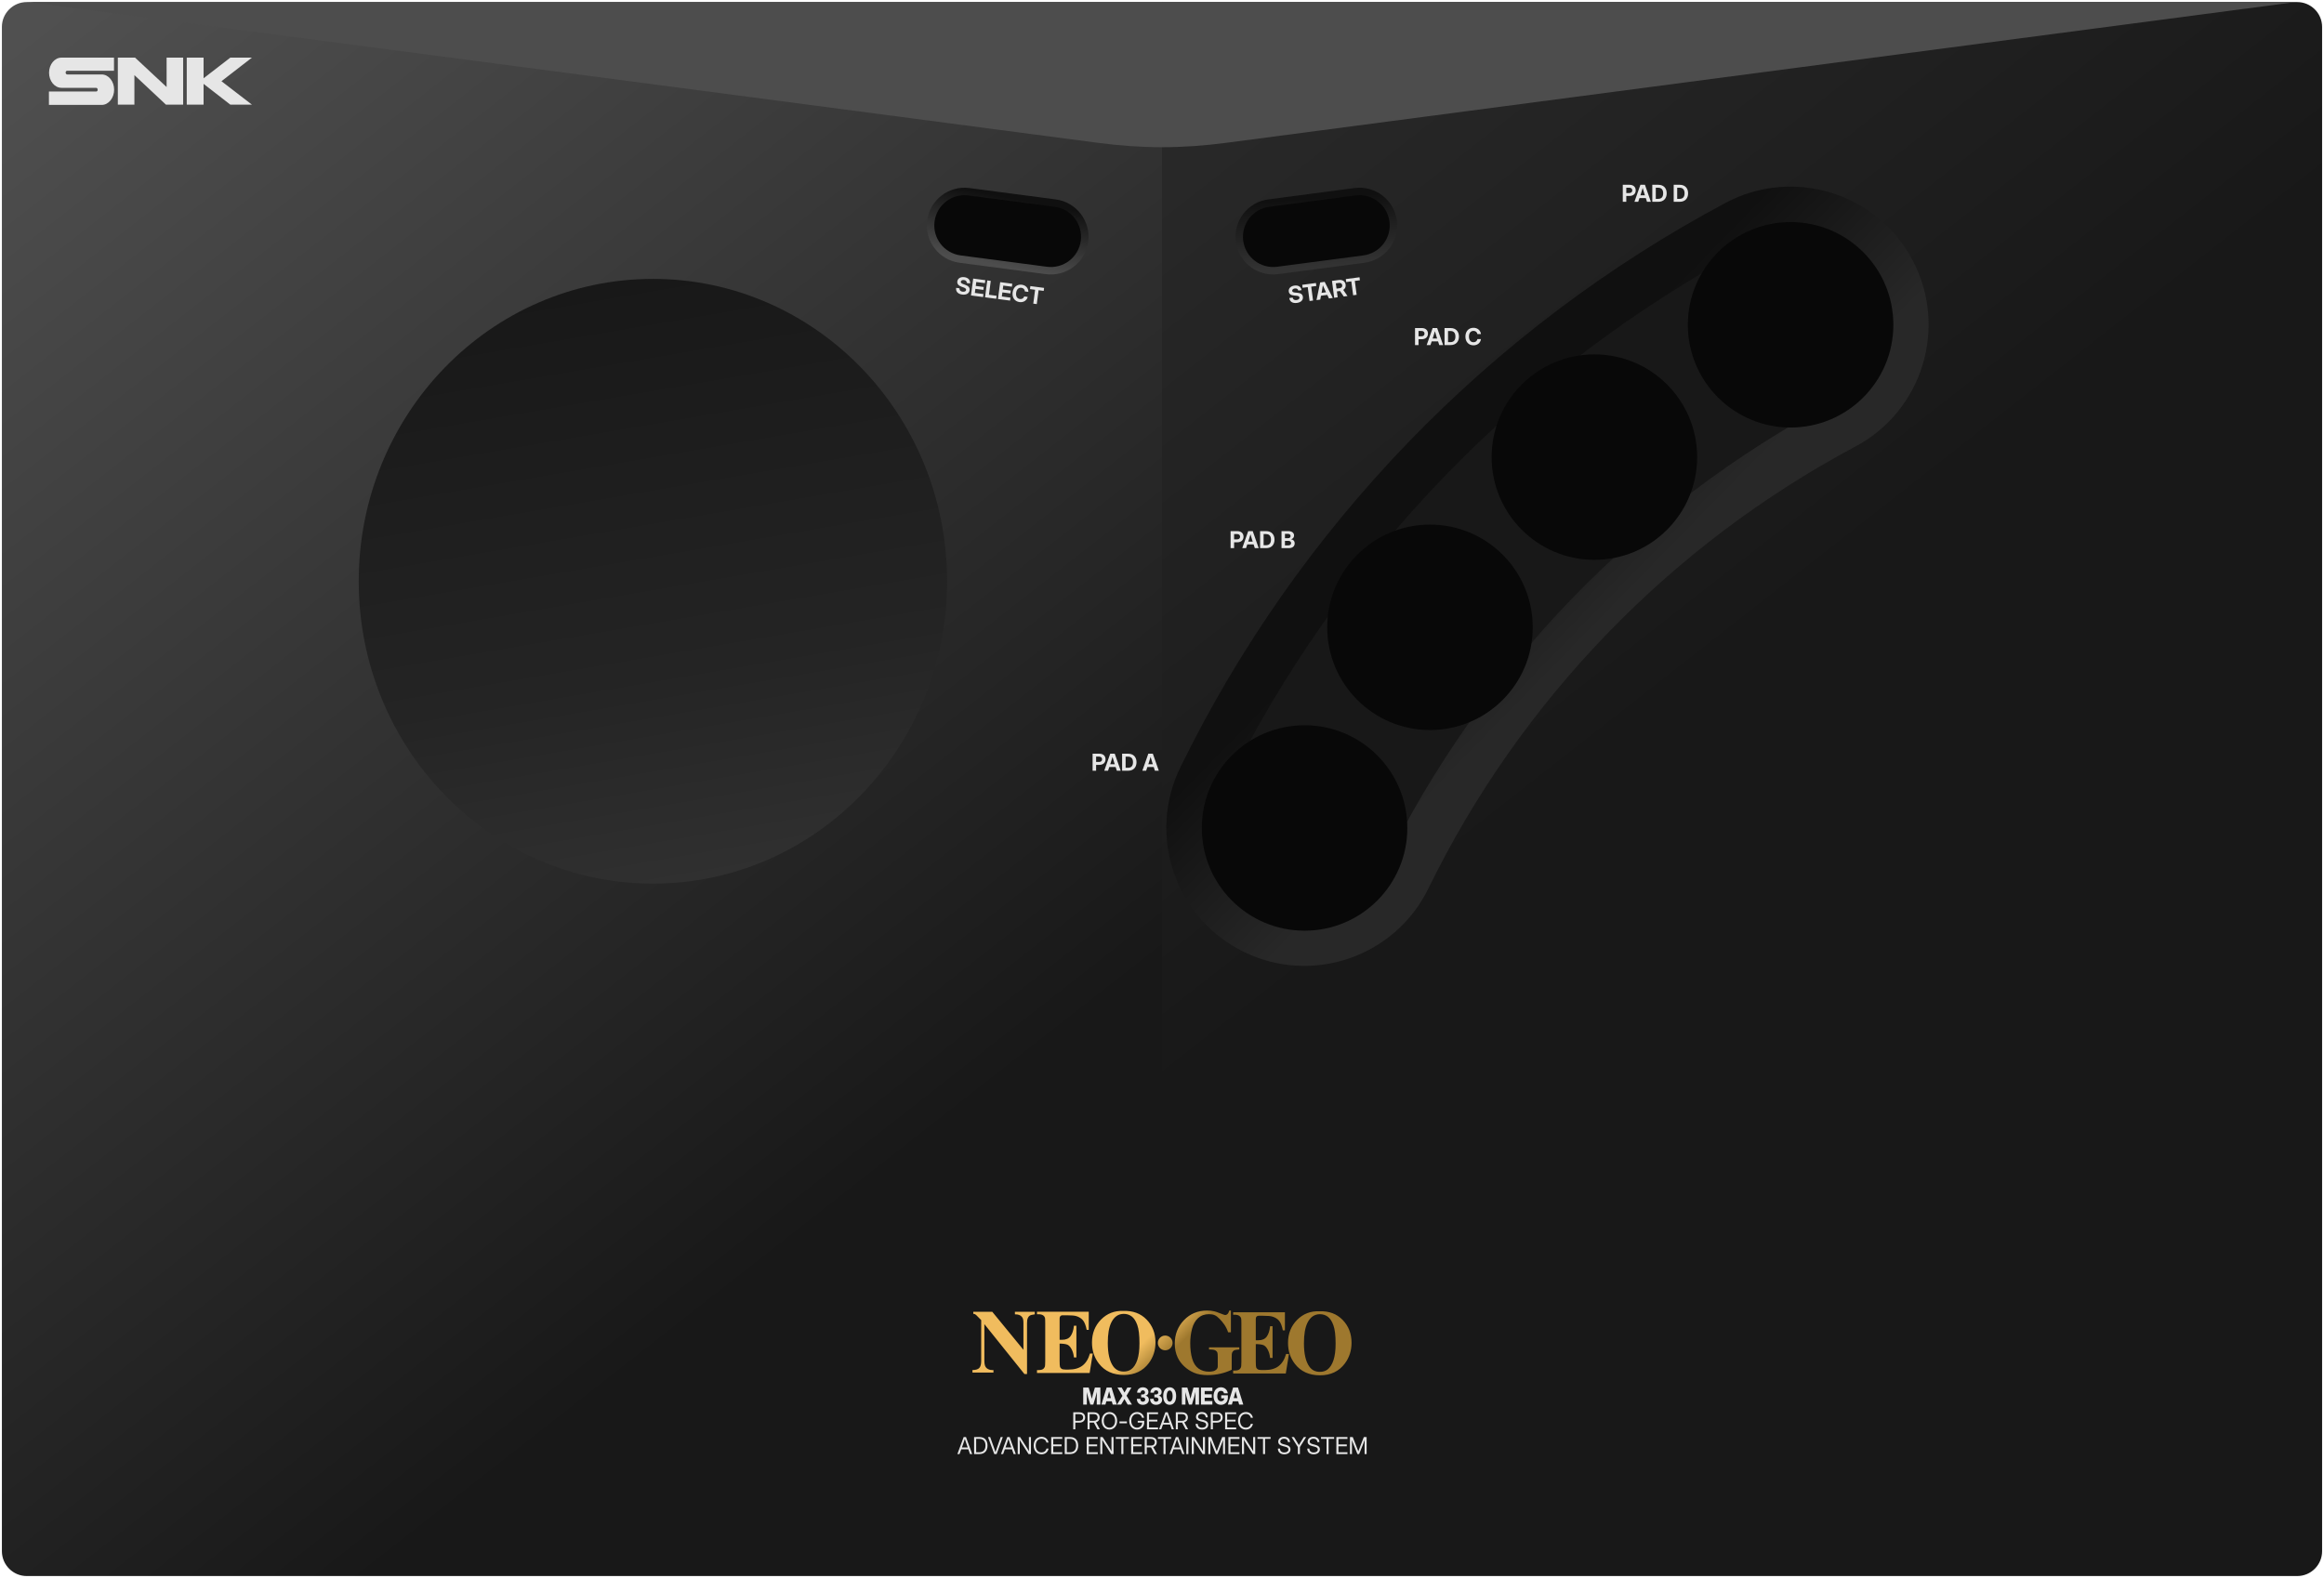 <?xml version="1.0" encoding="UTF-8"?>
<!DOCTYPE svg PUBLIC "-//W3C//DTD SVG 1.1//EN" "http://www.w3.org/Graphics/SVG/1.1/DTD/svg11.dtd">
<svg xml:space="preserve" viewBox="0 0 1060 720" width="1060px" height="720px" version="1.1" style="shape-rendering:geometricPrecision; fill-rule:evenodd; clip-rule:evenodd" xmlns="http://www.w3.org/2000/svg">
 <defs>
  <style type="text/css">
    .fil6 {fill:#080808}
    .fil3 {fill:#181818}
    .fil0 {fill:#1A1A1A}
    .fil7 {fill:#4D4D4D}
    .fil9 {fill:#E6E6E6}
    .fil8 {fill:url(#id0)}
    .fil1 {fill:url(#id1)}
    .fil2 {fill:url(#id2)}
    .fil4 {fill:url(#id3)}
    .fil11 {fill:url(#id4)}
    .fil5 {fill:url(#id5)}
    .fil10 {fill:url(#id6)}
  </style>
  <linearGradient id="id0" gradientUnits="userSpaceOnUse" x1="274.494" y1="129.339" x2="321.092" y2="401.052">
   <stop offset="0" style="stop-opacity:1; stop-color:#181818"/>
   <stop offset="0.65" style="stop-opacity:1; stop-color:#242424"/>
   <stop offset="1" style="stop-opacity:1; stop-color:#303030"/>
  </linearGradient>
  <linearGradient id="id1" gradientUnits="userSpaceOnUse" x1="895.208" y1="215.561" x2="693.926" y2="-41.326">
   <stop offset="0" style="stop-opacity:1; stop-color:#181818"/>
   <stop offset="1" style="stop-opacity:1; stop-color:#282828"/>
  </linearGradient>
  <linearGradient id="id2" gradientUnits="userSpaceOnUse" x1="675.654" y1="219.199" x2="735.975" y2="278.186">
   <stop offset="0" style="stop-opacity:1; stop-color:#101010"/>
   <stop offset="1" style="stop-opacity:1; stop-color:#282828"/>
  </linearGradient>
  <linearGradient id="id3" gradientUnits="userSpaceOnUse" x1="466.716" y1="487.627" x2="64.15" y2="-26.147">
   <stop offset="0" style="stop-opacity:1; stop-color:#181818"/>
   <stop offset="1" style="stop-opacity:1; stop-color:#505050"/>
  </linearGradient>
  <linearGradient id="id4" gradientUnits="userSpaceOnUse" x1="487.503" y1="568.834" x2="572.498" y2="656.575">
   <stop offset="0" style="stop-opacity:1; stop-color:#F0BC5E"/>
   <stop offset="0.45" style="stop-opacity:1; stop-color:#F0BC5E"/>
   <stop offset="0.55" style="stop-opacity:1; stop-color:#9E782E"/>
   <stop offset="1" style="stop-opacity:1; stop-color:#9E782E"/>
  </linearGradient>
  <linearGradient id="id5" gradientUnits="userSpaceOnUse" x1="448.016" y1="119.596" x2="453.961" y2="89.005">
   <stop offset="0" style="stop-opacity:1; stop-color:#4D4D4D"/>
   <stop offset="1" style="stop-opacity:1; stop-color:#101010"/>
  </linearGradient>
  <linearGradient id="id6" gradientUnits="userSpaceOnUse" x1="592.854" y1="122.114" x2="590.679" y2="91.027">
   <stop offset="0" style="stop-opacity:1; stop-color:#333333"/>
   <stop offset="1" style="stop-opacity:1; stop-color:#101010"/>
  </linearGradient>
 </defs>
 <g>
  <polygon class="fil0" points="530,0.945 546.698,180.473 546.698,539.527 530,719.055 513.302,539.527 513.302,180.473 "/>
  <path class="fil1" d="M530 0.945l517.796 0c6.244,0 11.338,5.093 11.338,11.338l0 695.433c0,6.245 -5.094,11.339 -11.338,11.339l-517.796 0 0 -718.11z"/>
  <path class="fil2" d="M538.362 350.117c53.686,-109.865 141.09,-200.22 248.754,-257.594 30.699,-16.323 68.829,-4.65 85.153,26.05 16.323,30.699 4.678,68.837 -26.022,85.161 -84.265,44.899 -152.7,115.602 -194.72,201.577 -15.241,31.25 -52.93,44.227 -84.18,28.986 -31.249,-15.242 -44.226,-52.931 -28.985,-84.18z"/>
  <path class="fil3" d="M835.595 183.699c-88.482,47.146 -160.323,121.396 -204.445,211.673 -9.753,19.996 -33.868,28.299 -53.864,18.547 -19.995,-9.752 -28.298,-33.868 -18.546,-53.863 51.584,-105.563 135.58,-192.372 239.028,-247.499 19.643,-10.444 44.036,-2.982 54.48,16.661 10.444,19.642 2.99,44.037 -16.653,54.481z"/>
  <path class="fil4" d="M12.204 0.945l517.796 0 0 718.11 -517.796 0c-6.244,0 -11.338,-5.094 -11.338,-11.339l0 -695.433c0,-6.245 5.094,-11.338 11.338,-11.338z"/>
  <path class="fil5" d="M442.183 85.796c-9.416,-1.24 -18.055,5.389 -19.295,14.805 -1.24,9.416 5.389,18.055 14.805,19.294 13.116,1.727 26.231,3.454 39.346,5.18 9.416,1.24 18.055,-5.388 19.294,-14.805 1.24,-9.416 -5.389,-18.054 -14.805,-19.294 -13.115,-1.727 -26.23,-3.453 -39.345,-5.18z"/>
  <path class="fil6" d="M481.084 94.348c7.554,0.994 12.872,7.924 11.877,15.478 -0.994,7.554 -7.925,12.872 -15.478,11.877l-39.346 -5.18c-7.553,-0.994 -12.871,-7.924 -11.877,-15.478 0.995,-7.554 7.925,-12.872 15.479,-11.877l39.345 5.18z"/>
  <path class="fil7" d="M1046.315 1.042l-486.715 64.078c-20.639,2.717 -38.561,2.717 -59.2,0l-486.715 -64.078c-0.498,-0.065 -0.992,-0.097 -1.481,-0.097l1035.592 0c-0.489,0 -0.983,0.032 -1.481,0.097z"/>
  <ellipse class="fil8" cx="297.793" cy="265.195" rx="134.173" ry="137.953"/>
  <path class="fil9" d="M92.853 35.717l0 -9.429 -7.676 0 0 21.457 7.676 0 0 -9.489 12.21 9.489 9.852 0 -13.902 -10.698 13.902 -10.759 -9.852 0 -12.21 9.429zm-39.106 -9.429l0 21.457 7.555 0 0 -13.478 14.385 13.478 7.858 0 0 -21.457 -7.555 0 0 13.418 -14.386 -13.418 -7.857 0zm-31.37 6.891c0,3.807 2.538,6.89 5.681,6.89l15.775 0c0.363,0 0.726,0.363 0.726,0.846 0,0.484 -0.303,0.846 -0.726,0.846l-21.517 0 0 6.105 24.056 0c3.143,0 5.682,-3.143 5.682,-6.951 0,-3.808 -2.539,-6.951 -5.682,-6.951l-15.715 0c-0.363,0 -0.725,-0.362 -0.725,-0.846 0,-0.484 0.302,-0.846 0.725,-0.846l21.336 0 0 -5.984 -23.934 0c-3.143,0 -5.681,3.082 -5.681,6.891l-0.001 0z"/>
  <path class="fil9" d="M489.524 652.117l0.939 0 0 -3.05 1.802 0c1.62,0 2.678,-0.911 2.678,-2.359 0,-1.451 -1.016,-2.356 -2.637,-2.356l-2.782 0 0 7.765zm0.939 -3.882l0 -3.051 1.813 0c1.077,0 1.738,0.578 1.738,1.524 0,0.943 -0.661,1.527 -1.738,1.527l-1.813 0zm5.587 3.882l0.939 0 0 -3.05 1.868 0c0.027,0 0.046,0 0.073,0l1.634 3.05 1.093 0 -1.744 -3.201c1.015,-0.311 1.652,-1.097 1.652,-2.208 0,-1.451 -1.015,-2.356 -2.635,-2.356l-2.88 0 0 7.765zm0.939 -3.882l0 -3.051 1.909 0c1.077,0 1.738,0.578 1.738,1.524 0,0.943 -0.655,1.527 -1.728,1.527l-1.919 0zm9.033 4c2.056,0 3.525,-1.67 3.525,-3.995 0,-2.336 -1.469,-4.005 -3.525,-4.005 -2.057,0 -3.526,1.669 -3.526,4.005 0,2.325 1.469,3.995 3.526,3.995zm0 -0.875c-1.412,0 -2.587,-1.113 -2.587,-3.12 0,-2.018 1.175,-3.131 2.587,-3.131 1.406,0 2.586,1.113 2.586,3.131 0,2.007 -1.18,3.12 -2.586,3.12zm7.973 -2.827l-3.392 0 0 0.832 3.392 0 0 -0.832zm4.611 3.702c1.851,0 3.279,-1.353 3.279,-3.163l0 -0.837 -2.961 0 0 0.832 2.033 0c-0.009,1.362 -1.058,2.293 -2.351,2.293 -1.552,0 -2.61,-1.28 -2.61,-3.12 0,-1.851 1.058,-3.131 2.61,-3.131 1.142,0 2.043,0.717 2.283,1.759l0.948 0c-0.271,-1.551 -1.583,-2.633 -3.231,-2.633 -2.067,0 -3.548,1.658 -3.548,4.005 0,2.329 1.484,3.995 3.548,3.995zm4.542 -0.118l5.048 0 0 -0.832 -4.109 0 0 -2.73 3.806 0 0 -0.832 -3.806 0 0 -2.539 4.109 0 0 -0.832 -5.048 0 0 7.765zm5.524 0l0.978 0 0.782 -2.176 3.239 0 0.761 2.176 0.999 0 -2.832 -7.765 -1.063 0 -2.864 7.765zm2.057 -3.008l0.599 -1.669c0.197,-0.546 0.405,-1.171 0.739,-2.204 0.333,1.033 0.541,1.658 0.735,2.206l0.583 1.667 -2.656 0zm5.571 3.008l0.939 0 0 -3.05 1.868 0c0.027,0 0.046,0 0.073,0l1.634 3.05 1.093 0 -1.744 -3.201c1.015,-0.311 1.652,-1.097 1.652,-2.208 0,-1.451 -1.015,-2.356 -2.635,-2.356l-2.88 0 0 7.765zm0.939 -3.882l0 -3.051 1.909 0c1.078,0 1.739,0.578 1.739,1.524 0,0.943 -0.656,1.527 -1.728,1.527l-1.92 0zm11.037 4c1.686,0 2.812,-0.911 2.812,-2.256 0,-1.081 -0.71,-1.748 -2.219,-2.121l-0.88 -0.219c-1.122,-0.281 -1.552,-0.629 -1.552,-1.232 0,-0.77 0.711,-1.31 1.716,-1.31 1.05,0 1.731,0.586 1.788,1.554l0.928 0c-0.043,-1.486 -1.074,-2.414 -2.684,-2.414 -1.618,0 -2.676,0.881 -2.676,2.216 0,1.056 0.656,1.67 2.239,2.059l0.867 0.213c1.118,0.276 1.534,0.651 1.534,1.295 0,0.832 -0.743,1.361 -1.872,1.361 -1.244,0 -1.968,-0.659 -1.968,-1.767l-0.96 0c0,1.613 1.136,2.621 2.927,2.621zm3.989 -0.118l0.939 0 0 -3.05 1.802 0c1.62,0 2.678,-0.911 2.678,-2.359 0,-1.451 -1.016,-2.356 -2.637,-2.356l-2.782 0 0 7.765zm0.939 -3.882l0 -3.051 1.813 0c1.077,0 1.738,0.578 1.738,1.524 0,0.943 -0.661,1.527 -1.738,1.527l-1.813 0zm5.587 3.882l5.047 0 0 -0.832 -4.108 0 0 -2.73 3.806 0 0 -0.832 -3.806 0 0 -2.539 4.108 0 0 -0.832 -5.047 0 0 7.765zm9.473 0.118c1.626,0 2.916,-1.01 3.199,-2.622l-0.953 0c-0.267,1.123 -1.125,1.747 -2.246,1.747 -1.635,0 -2.65,-1.278 -2.65,-3.12 0,-1.852 1.015,-3.131 2.65,-3.131 1.131,0 1.99,0.63 2.24,1.759l0.959 0c-0.287,-1.618 -1.573,-2.633 -3.199,-2.633 -2.151,0 -3.589,1.658 -3.589,4.005 0,2.331 1.444,3.995 3.589,3.995zm-131.593 11.176l0.978 0 0.782 -2.176 3.239 0 0.761 2.176 0.999 0 -2.832 -7.766 -1.063 0 -2.864 7.766zm2.057 -3.009l0.599 -1.669c0.197,-0.545 0.405,-1.171 0.739,-2.204 0.333,1.033 0.541,1.659 0.735,2.206l0.583 1.667 -2.656 0zm7.969 3.009c2.37,0 3.725,-1.469 3.725,-3.899 0,-2.409 -1.355,-3.867 -3.62,-3.867l-2.503 0 0 7.766 2.398 0zm-1.459 -0.832l0 -6.102 1.502 0c1.826,0 2.743,1.158 2.743,3.035 0,1.898 -0.917,3.067 -2.848,3.067l-1.397 0zm8.261 0.832l1.063 0 2.832 -7.766 -0.978 0 -1.635 4.679c-0.157,0.454 -0.397,1.161 -0.734,2.224 -0.35,-1.063 -0.585,-1.77 -0.745,-2.224l-1.678 -4.679 -0.989 0 2.864 7.766zm3.063 0l0.978 0 0.782 -2.176 3.239 0 0.761 2.176 0.999 0 -2.832 -7.766 -1.063 0 -2.864 7.766zm2.057 -3.009l0.599 -1.669c0.197,-0.545 0.406,-1.171 0.74,-2.204 0.332,1.033 0.54,1.659 0.734,2.206l0.583 1.667 -2.656 0zm5.571 3.009l0.939 0 0 -4.503c0,-0.344 -0.011,-1.01 -0.048,-1.976 0.558,0.934 0.996,1.652 1.211,1.986l2.846 4.493 1.09 0 0 -7.766 -0.939 0 0 5.014c0,0.261 0.016,0.933 0.032,1.475 -0.313,-0.553 -0.667,-1.141 -0.85,-1.434l-3.201 -5.055 -1.08 0 0 7.766zm10.864 0.117c1.626,0 2.916,-1.01 3.199,-2.622l-0.953 0c-0.267,1.123 -1.125,1.747 -2.246,1.747 -1.635,0 -2.65,-1.278 -2.65,-3.12 0,-1.852 1.015,-3.13 2.65,-3.13 1.131,0 1.99,0.629 2.24,1.758l0.959 0c-0.287,-1.618 -1.573,-2.633 -3.199,-2.633 -2.151,0 -3.589,1.658 -3.589,4.005 0,2.331 1.444,3.995 3.589,3.995zm4.413 -0.117l5.047 0 0 -0.832 -4.108 0 0 -2.731 3.806 0 0 -0.832 -3.806 0 0 -2.539 4.108 0 0 -0.832 -5.047 0 0 7.766zm8.581 0c2.37,0 3.724,-1.469 3.724,-3.899 0,-2.409 -1.354,-3.867 -3.619,-3.867l-2.503 0 0 7.766 2.398 0zm-1.459 -0.832l0 -6.102 1.502 0c1.826,0 2.743,1.158 2.743,3.035 0,1.898 -0.917,3.067 -2.848,3.067l-1.397 0zm9.082 0.832l5.047 0 0 -0.832 -4.108 0 0 -2.731 3.806 0 0 -0.832 -3.806 0 0 -2.539 4.108 0 0 -0.832 -5.047 0 0 7.766zm6.183 0l0.939 0 0 -4.503c0,-0.344 -0.011,-1.01 -0.048,-1.976 0.558,0.934 0.996,1.652 1.211,1.986l2.846 4.493 1.09 0 0 -7.766 -0.939 0 0 5.014c0,0.261 0.016,0.933 0.032,1.475 -0.313,-0.553 -0.667,-1.141 -0.85,-1.434l-3.202 -5.055 -1.079 0 0 7.766zm7.071 -6.934l2.529 0 0 6.934 0.939 0 0 -6.934 2.521 0 0 -0.832 -5.989 0 0 0.832zm7.013 6.934l5.047 0 0 -0.832 -4.108 0 0 -2.731 3.806 0 0 -0.832 -3.806 0 0 -2.539 4.108 0 0 -0.832 -5.047 0 0 7.766zm6.183 0l0.939 0 0 -3.051 1.868 0c0.027,0 0.046,0 0.073,0l1.634 3.051 1.093 0 -1.744 -3.202c1.015,-0.311 1.652,-1.097 1.652,-2.208 0,-1.451 -1.016,-2.356 -2.635,-2.356l-2.88 0 0 7.766zm0.939 -3.883l0 -3.051 1.909 0c1.077,0 1.738,0.578 1.738,1.524 0,0.944 -0.655,1.527 -1.728,1.527l-1.919 0zm5.094 -3.051l2.53 0 0 6.934 0.939 0 0 -6.934 2.52 0 0 -0.832 -5.989 0 0 0.832zm5.312 6.934l0.978 0 0.782 -2.176 3.239 0 0.761 2.176 0.999 0 -2.832 -7.766 -1.063 0 -2.864 7.766zm2.057 -3.009l0.599 -1.669c0.197,-0.545 0.406,-1.171 0.74,-2.204 0.332,1.033 0.54,1.659 0.734,2.206l0.583 1.667 -2.656 0zm6.51 -4.757l-0.939 0 0 7.766 0.939 0 0 -7.766zm1.542 7.766l0.938 0 0 -4.503c0,-0.344 -0.011,-1.01 -0.048,-1.976 0.558,0.934 0.996,1.652 1.211,1.986l2.846 4.493 1.09 0 0 -7.766 -0.939 0 0 5.014c0,0.261 0.016,0.933 0.032,1.475 -0.313,-0.553 -0.666,-1.141 -0.85,-1.434l-3.201 -5.055 -1.079 0 0 7.766zm7.573 0l0.928 0 0 -4.503c0,-0.527 -0.011,-1.194 -0.032,-1.835 0.297,0.771 0.547,1.438 0.709,1.835l1.815 4.503 0.772 0 1.803 -4.503c0.167,-0.416 0.428,-1.126 0.725,-1.949 -0.016,0.677 -0.032,1.392 -0.032,1.949l0 4.503 0.917 0 0 -7.766 -1.276 0 -1.94 5.014c-0.135,0.359 -0.402,1.047 -0.569,1.516 -0.17,-0.469 -0.432,-1.157 -0.572,-1.516l-1.972 -5.014 -1.276 0 0 7.766zm9.146 0l5.048 0 0 -0.832 -4.109 0 0 -2.731 3.806 0 0 -0.832 -3.806 0 0 -2.539 4.109 0 0 -0.832 -5.048 0 0 7.766zm6.183 0l0.939 0 0 -4.503c0,-0.344 -0.011,-1.01 -0.048,-1.976 0.558,0.934 0.996,1.652 1.211,1.986l2.846 4.493 1.09 0 0 -7.766 -0.939 0 0 5.014c0,0.261 0.016,0.933 0.032,1.475 -0.313,-0.553 -0.667,-1.141 -0.85,-1.434l-3.202 -5.055 -1.079 0 0 7.766zm7.071 -6.934l2.529 0 0 6.934 0.939 0 0 -6.934 2.521 0 0 -0.832 -5.989 0 0 0.832zm12.244 7.051c1.686,0 2.812,-0.91 2.812,-2.256 0,-1.081 -0.71,-1.748 -2.219,-2.121l-0.88 -0.219c-1.122,-0.281 -1.552,-0.629 -1.552,-1.232 0,-0.769 0.711,-1.31 1.716,-1.31 1.05,0 1.731,0.587 1.788,1.554l0.928 0c-0.043,-1.486 -1.074,-2.414 -2.684,-2.414 -1.618,0 -2.676,0.882 -2.676,2.217 0,1.056 0.656,1.669 2.239,2.058l0.867 0.213c1.118,0.276 1.534,0.651 1.534,1.295 0,0.832 -0.743,1.362 -1.872,1.362 -1.244,0 -1.968,-0.66 -1.968,-1.768l-0.96 0c0,1.613 1.136,2.621 2.927,2.621zm6.175 -0.117l0.939 0 0 -3.201 2.853 -4.565 -1.077 0 -1.552 2.512c-0.234,0.386 -0.464,0.772 -0.688,1.152 -0.224,-0.38 -0.448,-0.766 -0.688,-1.152l-1.557 -2.512 -1.083 0 2.853 4.565 0 3.201zm7.231 0.117c1.687,0 2.812,-0.91 2.812,-2.256 0,-1.081 -0.709,-1.748 -2.218,-2.121l-0.881 -0.219c-1.121,-0.281 -1.551,-0.629 -1.551,-1.232 0,-0.769 0.711,-1.31 1.715,-1.31 1.051,0 1.731,0.587 1.789,1.554l0.927 0c-0.042,-1.486 -1.073,-2.414 -2.684,-2.414 -1.618,0 -2.675,0.882 -2.675,2.217 0,1.056 0.655,1.669 2.238,2.058l0.867 0.213c1.119,0.276 1.534,0.651 1.534,1.295 0,0.832 -0.743,1.362 -1.872,1.362 -1.244,0 -1.968,-0.66 -1.968,-1.768l-0.96 0c0,1.613 1.137,2.621 2.927,2.621zm3.33 -7.051l2.529 0 0 6.934 0.939 0 0 -6.934 2.521 0 0 -0.832 -5.989 0 0 0.832zm7.013 6.934l5.047 0 0 -0.832 -4.108 0 0 -2.731 3.806 0 0 -0.832 -3.806 0 0 -2.539 4.108 0 0 -0.832 -5.047 0 0 7.766zm6.183 0l0.928 0 0 -4.503c0,-0.527 -0.011,-1.194 -0.032,-1.835 0.297,0.771 0.547,1.438 0.709,1.835l1.815 4.503 0.772 0 1.803 -4.503c0.167,-0.416 0.428,-1.126 0.725,-1.949 -0.016,0.677 -0.032,1.392 -0.032,1.949l0 4.503 0.917 0 0 -7.766 -1.276 0 -1.94 5.014c-0.135,0.359 -0.402,1.047 -0.569,1.516 -0.17,-0.469 -0.432,-1.157 -0.572,-1.516l-1.972 -5.014 -1.276 0 0 7.766z"/>
  <path class="fil9" d="M494.07 640.824l1.65 0 0 -3.361c0,-0.511 -0.033,-1.444 -0.052,-2.335 0.23,0.907 0.466,1.835 0.611,2.335l1.024 3.361 1.367 0 1.004 -3.361c0.151,-0.521 0.39,-1.496 0.624,-2.44 -0.018,0.923 -0.056,1.908 -0.056,2.44l0 3.361 1.652 0 0 -7.765 -2.496 0 -0.894 3.049c-0.13,0.494 -0.342,1.349 -0.516,2.083 -0.173,-0.734 -0.389,-1.589 -0.525,-2.083l-0.902 -3.049 -2.491 0 0 7.765zm27.195 0.116c1.629,0 2.758,-0.978 2.758,-2.31 0,-0.926 -0.566,-1.722 -1.579,-1.852l0 -0.014c0.794,-0.146 1.37,-0.754 1.37,-1.662 0,-1.264 -1.059,-2.16 -2.546,-2.16 -1.613,0 -2.608,1.063 -2.608,2.476l1.581 0c0,-0.654 0.422,-1.09 1.027,-1.09 0.583,0 0.991,0.399 0.991,0.98 0,0.567 -0.428,0.908 -1.122,0.908l-0.646 0 0 1.312 0.646 0c0.736,0 1.219,0.384 1.219,0.976 0,0.605 -0.449,1.01 -1.106,1.01 -0.707,0 -1.132,-0.489 -1.132,-1.305l-1.593 0c0,1.461 0.876,2.731 2.74,2.731zm6.033 0c1.629,0 2.759,-0.978 2.759,-2.31 0,-0.926 -0.566,-1.722 -1.579,-1.852l0 -0.014c0.793,-0.146 1.369,-0.754 1.369,-1.662 0,-1.264 -1.059,-2.16 -2.546,-2.16 -1.612,0 -2.607,1.063 -2.607,2.476l1.58 0c0,-0.654 0.423,-1.09 1.027,-1.09 0.583,0 0.991,0.399 0.991,0.98 0,0.567 -0.427,0.908 -1.122,0.908l-0.646 0 0 1.312 0.646 0c0.737,0 1.22,0.384 1.22,0.976 0,0.605 -0.45,1.01 -1.106,1.01 -0.707,0 -1.133,-0.489 -1.133,-1.305l-1.593 0c0,1.461 0.876,2.731 2.74,2.731zm6.198 0c1.845,0 2.951,-1.526 2.951,-3.993 0,-2.473 -1.106,-4.004 -2.951,-4.004 -1.844,0 -2.951,1.531 -2.951,4.004 0,2.462 1.107,3.993 2.951,3.993zm0 -1.469c-0.844,0 -1.361,-0.956 -1.361,-2.524 0,-1.573 0.517,-2.535 1.361,-2.535 0.847,0 1.367,0.962 1.367,2.535 0,1.568 -0.52,2.524 -1.367,2.524zm5.559 1.353l1.651 0 0 -3.361c0,-0.511 -0.033,-1.444 -0.053,-2.335 0.231,0.907 0.466,1.835 0.612,2.335l1.023 3.361 1.367 0 1.005 -3.361c0.15,-0.521 0.39,-1.496 0.623,-2.44 -0.017,0.923 -0.056,1.908 -0.056,2.44l0 3.361 1.652 0 0 -7.765 -2.496 0 -0.893 3.049c-0.131,0.494 -0.343,1.349 -0.517,2.083 -0.173,-0.734 -0.389,-1.589 -0.524,-2.083l-0.903 -3.049 -2.491 0 0 7.765zm-36.695 0l1.834 0 0.425 -1.493 2.48 0 0.413 1.493 1.885 0 -2.414 -7.765 -2.223 0 -2.4 7.765zm2.682 -2.954l0.126 -0.454c0.245,-0.865 0.469,-1.717 0.709,-2.672 0.233,0.955 0.459,1.807 0.688,2.672l0.126 0.454 -1.649 0zm4.411 2.954l1.902 0 0.909 -1.497c0.211,-0.343 0.408,-0.682 0.605,-1.025 0.196,0.343 0.391,0.682 0.588,1.025l0.877 1.497 1.953 0 -2.463 -4.023 2.223 -3.742 -1.854 0 -0.678 1.173c-0.216,0.37 -0.422,0.745 -0.629,1.115 -0.197,-0.37 -0.398,-0.745 -0.608,-1.115l-0.67 -1.173 -1.906 0 2.262 3.794 -2.511 3.971zm38.326 0l5.203 0 0 -1.589 -3.516 0 0 -1.536 3.249 0 0 -1.547 -3.249 0 0 -1.504 3.516 0 0 -1.589 -5.203 0 0 7.765zm9.109 0.117c1.87,0 3.16,-1.324 3.16,-3.288l0 -1.053 -3.044 0 0 1.376 1.392 0c-0.012,0.798 -0.571,1.334 -1.457,1.334 -1.103,0 -1.731,-0.872 -1.731,-2.36 0,-1.496 0.624,-2.376 1.712,-2.376 0.755,0 1.233,0.437 1.36,1.125l1.715 0c-0.154,-1.65 -1.49,-2.757 -3.136,-2.757 -1.899,0 -3.347,1.47 -3.347,4.008 0,2.418 1.346,3.991 3.376,3.991zm3.147 -0.117l1.834 0 0.425 -1.493 2.48 0 0.413 1.493 1.884 0 -2.414 -7.765 -2.222 0 -2.4 7.765zm2.681 -2.954l0.127 -0.454c0.245,-0.865 0.468,-1.717 0.709,-2.672 0.233,0.955 0.459,1.807 0.688,2.672l0.126 0.454 -1.65 0z"/>
  <circle class="fil6" cx="595.026" cy="377.754" r="46.866"/>
  <circle class="fil6" cx="652.231" cy="286.207" r="46.866"/>
  <circle class="fil6" cx="727.22" cy="208.554" r="46.866"/>
  <circle class="fil6" cx="816.714" cy="148.189" r="46.866"/>
  <path class="fil10" d="M578.472 90.976c-9.416,1.239 -16.045,9.878 -14.805,19.294 1.239,9.416 9.878,16.045 19.294,14.805 13.115,-1.727 26.23,-3.453 39.346,-5.18 9.416,-1.24 16.045,-9.878 14.805,-19.295 -1.24,-9.416 -9.879,-16.044 -19.295,-14.804 -13.115,1.726 -26.23,3.453 -39.345,5.18z"/>
  <path class="fil6" d="M618.261 89.168c7.554,-0.995 14.484,4.323 15.479,11.877 0.994,7.554 -4.324,14.483 -11.877,15.478l-39.346 5.18c-7.553,0.995 -14.484,-4.323 -15.478,-11.877 -0.995,-7.554 4.323,-14.484 11.877,-15.478l39.345 -5.18z"/>
  <path class="fil11" d="M551.455 615.691l0.684 0c0.639,0 1.733,0.132 2.183,0.396 0.451,0.262 0.747,0.556 0.89,0.881 0.144,0.326 0.217,1.043 0.217,2.151l0 4.351c0,1.313 -1.387,1.982 -2.056,2.127 -0.671,0.145 -1.323,0.217 -1.959,0.217 -1.832,0 -3.412,-0.476 -4.746,-1.429 -1.331,-0.955 -2.296,-2.446 -2.895,-4.481 -0.598,-2.031 -0.895,-4.393 -0.895,-7.09 0,-2.225 0.273,-4.395 0.819,-6.509 0.547,-2.115 1.478,-3.763 2.792,-4.946 1.314,-1.181 2.961,-1.772 4.938,-1.772 2.071,0 3.281,0.524 4.805,2.107 1.558,1.619 3.053,3.457 3.925,6.157l1.274 0 0 -9.912 -0.724 0c-0.262,0.793 -0.547,1.332 -0.859,1.617 -0.313,0.286 -0.652,0.428 -1.016,0.428 -0.234,0 -0.994,-0.258 -2.275,-0.774 -1.282,-0.517 -2.21,-0.83 -2.782,-0.941 -1.055,-0.22 -1.874,-0.331 -3.187,-0.331 -4.243,0 -7.766,1.458 -10.564,4.374 -2.799,2.919 -4.198,6.491 -4.198,10.719 0,2.364 0.455,4.499 1.366,6.407 0.716,1.478 1.709,2.807 2.978,3.99 1.269,1.182 2.735,2.136 4.393,2.862 1.659,0.725 3.746,1.088 6.258,1.088 1.966,0 3.861,-0.203 5.691,-0.609 1.83,-0.408 3.589,-1.01 5.284,-1.809l0 -5.846c0,-1.025 0.058,-1.67 0.175,-1.932 0.208,-0.499 0.503,-0.855 0.887,-1.07 0.383,-0.216 1.428,-0.356 2.403,-0.427l0 -0.957 -13.811 0 0 0.957 0.005 0.006zm31.749 7.573c-1.574,1.205 -3.669,1.807 -6.282,1.807l-1.489 0c-0.798,0 -1.375,-0.108 -1.733,-0.328 -0.357,-0.22 -0.602,-0.5 -0.732,-0.843 -0.13,-0.343 -0.196,-1.281 -0.196,-2.815l0 -7.853c1.342,0 2.914,0.175 3.619,0.526 0.704,0.349 1.323,1.033 1.855,2.049 0.534,1.016 0.883,2.137 1.049,3.73l1.132 0 0 -14.452 -1.132 0c-0.222,2.172 -0.733,3.629 -1.536,4.741 -0.801,1.113 -2.095,1.669 -3.878,1.669l-1.109 0 0 -9.694c-0.01,-1.684 1.492,-1.489 1.492,-1.489l1.755 0c2.122,0 3.568,0.124 4.339,0.371 1.322,0.411 2.345,1.057 3.069,1.933 0.724,0.879 1.284,2.325 1.685,4.342l0.949 0 0 -8.255 -23.612 0 0 1.131 0.745 0c0.907,0 1.623,0.192 2.144,0.575 0.372,0.26 0.627,0.631 0.764,1.111 0.068,0.287 0.103,1.061 0.103,2.323l0 17.463c0,1.398 -0.075,2.261 -0.227,2.592 -0.192,0.465 -0.467,0.794 -0.825,0.986 -0.495,0.289 -1.148,0.432 -1.959,0.432l-0.745 0 0 1.314 24.012 0 1.443 -8.881 -1.318 0c-0.688,2.472 -1.819,4.311 -3.394,5.515m0.012 0l0 0 0 0zm18.579 -24.999c-4.024,-0.166 -7.415,1.145 -10.169,3.936 -2.759,2.79 -4.135,6.278 -4.135,10.459 0,3.725 1.059,6.944 3.18,9.658 2.681,3.434 6.477,5.153 11.388,5.153 4.893,0 8.685,-1.801 11.368,-5.402 2.025,-2.712 3.038,-5.856 3.038,-9.43 0,-4.182 -1.358,-7.665 -4.073,-10.449 -2.716,-2.785 -6.246,-4.092 -10.592,-3.925m6.418 22.35c-0.657,1.945 -1.576,3.361 -2.757,4.246 -0.925,0.692 -2.079,1.038 -3.461,1.038 -2.053,0 -3.648,-0.803 -4.791,-2.409 -1.636,-2.297 -2.455,-5.846 -2.455,-10.65 0,-4.043 0.529,-7.142 1.589,-9.301 1.301,-2.63 3.199,-3.944 5.694,-3.944 1.355,0 2.552,0.381 3.591,1.142 1.039,0.761 1.894,2.066 2.566,3.914 0.67,1.848 1.006,4.632 1.006,8.357 0,3.128 -0.328,5.666 -0.987,7.61m0.005 -0.003l0 0 0 0zm-95.579 6.694c4.894,0 8.685,-1.801 11.368,-5.403 2.026,-2.713 3.039,-5.855 3.039,-9.43 0,-4.181 -1.359,-7.664 -4.073,-10.448 -2.716,-2.785 -6.246,-4.092 -10.593,-3.925 -4.024,-0.166 -7.415,1.145 -10.169,3.936 -2.758,2.789 -4.134,6.277 -4.134,10.458 0,3.725 1.059,6.945 3.18,9.659 2.68,3.433 6.476,5.152 11.387,5.152m-5.762 -23.916c1.301,-2.629 3.198,-3.944 5.694,-3.944 1.354,0 2.551,0.38 3.591,1.142 1.039,0.761 1.894,2.066 2.565,3.913 0.671,1.849 1.006,4.633 1.006,8.356 0,3.127 -0.328,5.665 -0.986,7.61 -0.656,1.945 -1.575,3.36 -2.756,4.247 -0.925,0.692 -2.079,1.038 -3.462,1.038 -2.052,0 -3.647,-0.803 -4.79,-2.408 -1.636,-2.298 -2.455,-5.846 -2.455,-10.651 0,-4.043 0.529,-7.142 1.589,-9.301m0.004 -0.002l0 0 0 0zm-8.424 14.134l-1.318 0c-0.688,2.471 -1.82,4.31 -3.394,5.514 -1.574,1.206 -3.669,1.808 -6.279,1.808l-1.49 0c-0.797,0 -1.373,-0.11 -1.732,-0.328 -0.357,-0.22 -0.602,-0.501 -0.733,-0.844 -0.13,-0.343 -0.196,-1.281 -0.196,-2.815l0 -7.852c1.342,0 2.914,0.175 3.62,0.526 0.704,0.349 1.324,1.032 1.855,2.048 0.533,1.016 0.882,2.138 1.048,3.73l1.133 0 0 -14.451 -1.133 0c-0.221,2.17 -0.733,3.628 -1.535,4.741 -0.801,1.112 -2.095,1.668 -3.878,1.668l-1.11 0 0 -9.694c-0.01,-1.684 1.494,-1.489 1.494,-1.489l1.753 0c2.123,0 3.57,0.124 4.341,0.371 1.323,0.411 2.346,1.056 3.069,1.933 0.724,0.879 1.285,2.326 1.685,4.342l0.949 0 0 -8.262 -23.612 0 0 1.138 0.744 0c0.907,0 1.623,0.192 2.146,0.575 0.37,0.26 0.625,0.631 0.762,1.111 0.069,0.287 0.104,1.061 0.104,2.322l0 17.464c0,1.397 -0.075,2.261 -0.227,2.589 -0.192,0.466 -0.469,0.795 -0.824,0.987 -0.496,0.288 -1.149,0.432 -1.961,0.432l-0.744 0 0 1.313 24.012 0 1.443 -8.88 0.008 0.003zm-45.319 7.548l-0.637 0c-0.914,0 -1.727,-0.28 -2.436,-0.842 -0.709,-0.561 -1.064,-1.642 -1.064,-3.245l0 -16.866 18.271 22.776 1.184 0.001 0 -23.23c0,-1.321 0.11,-1.704 0.328,-2.247 0.218,-0.544 0.523,-0.936 0.912,-1.177 0.389,-0.24 1.154,-0.436 2.29,-0.588l0 -1.182 -9.064 0 0 1.182c1.495,-0.027 2.561,0.358 3.194,1.156 0.463,0.591 0.695,1.177 0.695,2.857l0 12.166 -14.224 -17.361 -8.654 0 0 0.938c0.822,0.027 0.852,0.303 1.29,0.536l2.318 2.333 -0.003 18.705c0,1.479 -0.292,2.526 -0.876,3.142 -0.584,0.616 -1.619,0.931 -3.104,0.945l0 1.131 9.576 0 0 -1.131 0.004 0.001zm81.704 -12.37c0,1.856 -1.505,3.36 -3.36,3.36 -1.857,0 -3.36,-1.505 -3.36,-3.36 0,-1.856 1.505,-3.36 3.36,-3.36 1.856,0 3.36,1.505 3.36,3.36z"/>
  <path class="fil9" d="M438.871 134.388c1.894,0.249 3.17,-0.513 3.365,-1.992 0.151,-1.153 -0.487,-1.924 -2.083,-2.485l-0.717 -0.256c-0.916,-0.33 -1.263,-0.643 -1.2,-1.117 0.073,-0.561 0.677,-0.879 1.459,-0.776 0.825,0.108 1.309,0.627 1.27,1.361l1.486 0.195c0.158,-1.551 -0.819,-2.632 -2.589,-2.865 -1.747,-0.23 -3.039,0.557 -3.223,1.953 -0.144,1.097 0.5,1.899 1.976,2.428l0.786 0.281c0.947,0.34 1.311,0.682 1.246,1.176 -0.079,0.597 -0.712,0.907 -1.593,0.791 -0.985,-0.13 -1.513,-0.702 -1.422,-1.549l-1.53 -0.201c-0.22,1.669 0.801,2.797 2.769,3.056zm3.999 0.41l5.515 0.726 0.18 -1.364 -3.929 -0.518 0.245 -1.861 3.634 0.478 0.174 -1.321 -3.634 -0.478 0.235 -1.788 3.929 0.517 0.18 -1.364 -5.516 -0.726 -1.013 7.699zm6.428 0.846l5.081 0.669 0.18 -1.364 -3.496 -0.46 0.835 -6.335 -1.587 -0.209 -1.013 7.699zm5.887 0.775l5.515 0.726 0.179 -1.364 -3.929 -0.517 0.245 -1.862 3.635 0.479 0.174 -1.322 -3.634 -0.478 0.235 -1.788 3.929 0.518 0.179 -1.365 -5.515 -0.726 -1.013 7.699zm9.821 1.41c1.801,0.237 3.291,-0.695 3.759,-2.374l-1.602 -0.211c-0.314,0.874 -1.043,1.304 -1.952,1.185 -1.312,-0.173 -1.944,-1.27 -1.739,-2.83 0.207,-1.57 1.107,-2.464 2.413,-2.292 0.914,0.12 1.512,0.729 1.572,1.659l1.608 0.211c-0.017,-1.748 -1.214,-3.039 -3.015,-3.276 -2.117,-0.279 -3.852,1.037 -4.175,3.488 -0.32,2.436 1.02,4.162 3.131,4.44zm4.783 -5.932l2.334 0.308 -0.834 6.334 1.586 0.209 0.834 -6.334 2.329 0.306 0.179 -1.364 -6.248 -0.823 -0.18 1.364z"/>
  <path class="fil9" d="M591.522 138.211c1.893,-0.249 2.929,-1.316 2.734,-2.795 -0.152,-1.153 -0.968,-1.732 -2.655,-1.861l-0.759 -0.062c-0.97,-0.082 -1.385,-0.294 -1.448,-0.768 -0.074,-0.561 0.426,-1.025 1.209,-1.128 0.825,-0.109 1.427,0.267 1.579,0.986l1.486 -0.196c-0.25,-1.539 -1.473,-2.33 -3.242,-2.097 -1.747,0.23 -2.792,1.325 -2.608,2.721 0.144,1.096 0.974,1.704 2.537,1.834l0.832 0.068c1.002,0.083 1.442,0.319 1.507,0.813 0.079,0.597 -0.452,1.06 -1.333,1.176 -0.986,0.129 -1.643,-0.286 -1.775,-1.128l-1.53 0.202c0.219,1.669 1.497,2.494 3.466,2.235zm2.62 -6.906l2.333 -0.307 0.834 6.334 1.587 -0.208 -0.835 -6.335 2.329 -0.307 -0.18 -1.364 -6.248 0.823 0.18 1.364zm6.326 5.611l1.715 -0.225 0.335 -1.755 2.875 -0.378 0.759 1.61 1.761 -0.232 -3.714 -7.343 -2.045 0.269 -1.686 8.054zm2.311 -3.305l0.159 -0.83c0.144,-0.819 0.279,-1.634 0.432,-2.628 0.399,0.921 0.74,1.674 1.081,2.429l0.363 0.761 -2.035 0.268zm5.762 2.243l1.585 -0.209 -0.353 -2.688 1.397 -0.184c0.006,-0.001 0.011,-0.002 0.017,-0.002l1.721 2.508 1.702 -0.224 -1.935 -2.785c0.81,-0.512 1.22,-1.344 1.085,-2.365 -0.204,-1.551 -1.416,-2.384 -3.156,-2.155l-3.077 0.405 1.014 7.699zm1.063 -4.173l-0.317 -2.413 1.392 -0.183c0.845,-0.112 1.43,0.29 1.527,1.025 0.097,0.737 -0.365,1.276 -1.204,1.387l-1.398 0.184zm4.414 -2.993l2.334 -0.307 0.834 6.335 1.586 -0.209 -0.834 -6.335 2.328 -0.306 -0.179 -1.365 -6.248 0.823 0.179 1.364z"/>
  <path class="fil9" d="M498.348 351.636l1.6 0 0 -2.667 1.438 0c1.746,0 2.861,-0.976 2.861,-2.549 0,-1.573 -1.094,-2.55 -2.84,-2.55l-3.059 0 0 7.766zm1.6 -4l0 -2.432 1.354 0c0.85,0 1.377,0.467 1.377,1.216 0,0.748 -0.527,1.216 -1.377,1.216l-1.354 0zm3.715 4l1.73 0 0.562 -1.696 2.9 0 0.542 1.696 1.776 0 -2.724 -7.766 -2.062 0 -2.724 7.766zm2.724 -2.976l0.265 -0.802c0.251,-0.793 0.491,-1.584 0.771,-2.549 0.276,0.965 0.516,1.756 0.756,2.549l0.26 0.802 -2.052 0zm8.157 2.976c2.383,0 3.832,-1.49 3.832,-3.888 0,-2.388 -1.465,-3.878 -3.802,-3.878l-2.768 0 0 7.766 2.738 0zm-1.138 -1.344l0 -5.078 1.068 0c1.547,0 2.292,0.898 2.292,2.534 0,1.641 -0.736,2.544 -2.306,2.544l-1.054 0zm7.632 1.344l1.729 0 0.562 -1.696 2.9 0 0.542 1.696 1.776 0 -2.724 -7.766 -2.062 0 -2.723 7.766zm2.723 -2.976l0.265 -0.802c0.251,-0.793 0.491,-1.584 0.771,-2.549 0.276,0.965 0.516,1.756 0.756,2.549l0.26 0.802 -2.052 0z"/>
  <path class="fil9" d="M561.287 250.088l1.6 0 0 -2.667 1.438 0c1.746,0 2.861,-0.976 2.861,-2.549 0,-1.573 -1.094,-2.549 -2.84,-2.549l-3.059 0 0 7.765zm1.6 -4l0 -2.432 1.354 0c0.85,0 1.377,0.468 1.377,1.216 0,0.749 -0.527,1.216 -1.377,1.216l-1.354 0zm3.715 4l1.73 0 0.562 -1.696 2.9 0 0.542 1.696 1.776 0 -2.724 -7.765 -2.062 0 -2.724 7.765zm2.724 -2.976l0.265 -0.802c0.251,-0.793 0.491,-1.584 0.771,-2.549 0.276,0.965 0.516,1.756 0.756,2.549l0.26 0.802 -2.052 0zm8.157 2.976c2.383,0 3.832,-1.49 3.832,-3.888 0,-2.387 -1.465,-3.877 -3.802,-3.877l-2.768 0 0 7.765 2.738 0zm-1.138 -1.344l0 -5.077 1.068 0c1.547,0 2.292,0.898 2.292,2.533 0,1.641 -0.736,2.544 -2.306,2.544l-1.054 0zm8.165 1.344l3.289 0c1.765,0 2.716,-0.889 2.716,-2.187 0,-1.105 -0.727,-1.77 -1.673,-1.857l0 -0.011c0.85,-0.214 1.385,-0.813 1.385,-1.714 0,-1.196 -0.935,-1.996 -2.606,-1.996l-3.111 0 0 7.765zm1.568 -1.259l0 -2.069 1.522 0c0.808,0 1.283,0.405 1.283,1.052 0,0.647 -0.485,1.017 -1.308,1.017l-1.497 0zm0 -3.274l0 -1.973 1.424 0c0.704,0 1.136,0.382 1.136,0.988 0,0.602 -0.432,0.985 -1.136,0.985l-1.424 0z"/>
  <path class="fil9" d="M645.407 157.435l1.6 0 0 -2.667 1.439 0c1.745,0 2.86,-0.976 2.86,-2.549 0,-1.573 -1.094,-2.549 -2.839,-2.549l-3.06 0 0 7.765zm1.6 -4l0 -2.432 1.355 0c0.85,0 1.376,0.468 1.376,1.216 0,0.749 -0.526,1.216 -1.376,1.216l-1.355 0zm3.716 4l1.73 0 0.561 -1.696 2.9 0 0.542 1.696 1.776 0 -2.724 -7.765 -2.062 0 -2.723 7.765zm2.723 -2.976l0.265 -0.801c0.251,-0.793 0.491,-1.584 0.772,-2.55 0.275,0.966 0.515,1.757 0.755,2.55l0.26 0.801 -2.052 0zm8.157 2.976c2.384,0 3.833,-1.49 3.833,-3.888 0,-2.387 -1.465,-3.877 -3.803,-3.877l-2.768 0 0 7.765 2.738 0zm-1.138 -1.344l0 -5.077 1.068 0c1.547,0 2.292,0.898 2.292,2.533 0,1.641 -0.736,2.544 -2.306,2.544l-1.054 0zm11.603 1.46c1.817,0 3.172,-1.119 3.417,-2.845l-1.616 0c-0.197,0.909 -0.864,1.43 -1.781,1.43 -1.323,0 -2.093,-1.005 -2.093,-2.578 0,-1.584 0.775,-2.588 2.093,-2.588 0.923,0 1.595,0.526 1.776,1.44l1.621 0c-0.245,-1.732 -1.6,-2.856 -3.417,-2.856 -2.135,0 -3.683,1.531 -3.683,4.004 0,2.457 1.554,3.993 3.683,3.993z"/>
  <path class="fil9" d="M740.166 92.07l1.6 0 0 -2.667 1.439 0c1.746,0 2.86,-0.976 2.86,-2.549 0,-1.573 -1.093,-2.549 -2.839,-2.549l-3.06 0 0 7.765zm1.6 -4l0 -2.432 1.355 0c0.85,0 1.376,0.468 1.376,1.216 0,0.749 -0.526,1.216 -1.376,1.216l-1.355 0zm3.716 4l1.73 0 0.561 -1.696 2.9 0 0.542 1.696 1.776 0 -2.723 -7.765 -2.063 0 -2.723 7.765zm2.723 -2.976l0.265 -0.802c0.251,-0.792 0.491,-1.584 0.772,-2.549 0.275,0.965 0.515,1.757 0.755,2.549l0.26 0.802 -2.052 0zm8.157 2.976c2.384,0 3.833,-1.49 3.833,-3.888 0,-2.387 -1.465,-3.877 -3.803,-3.877l-2.768 0 0 7.765 2.738 0zm-1.138 -1.344l0 -5.077 1.069 0c1.546,0 2.291,0.898 2.291,2.533 0,1.641 -0.736,2.544 -2.305,2.544l-1.055 0zm10.903 1.344c2.384,0 3.833,-1.49 3.833,-3.888 0,-2.387 -1.465,-3.877 -3.803,-3.877l-2.768 0 0 7.765 2.738 0zm-1.138 -1.344l0 -5.077 1.069 0c1.546,0 2.291,0.898 2.291,2.533 0,1.641 -0.736,2.544 -2.305,2.544l-1.055 0z"/>
 </g>
</svg>
